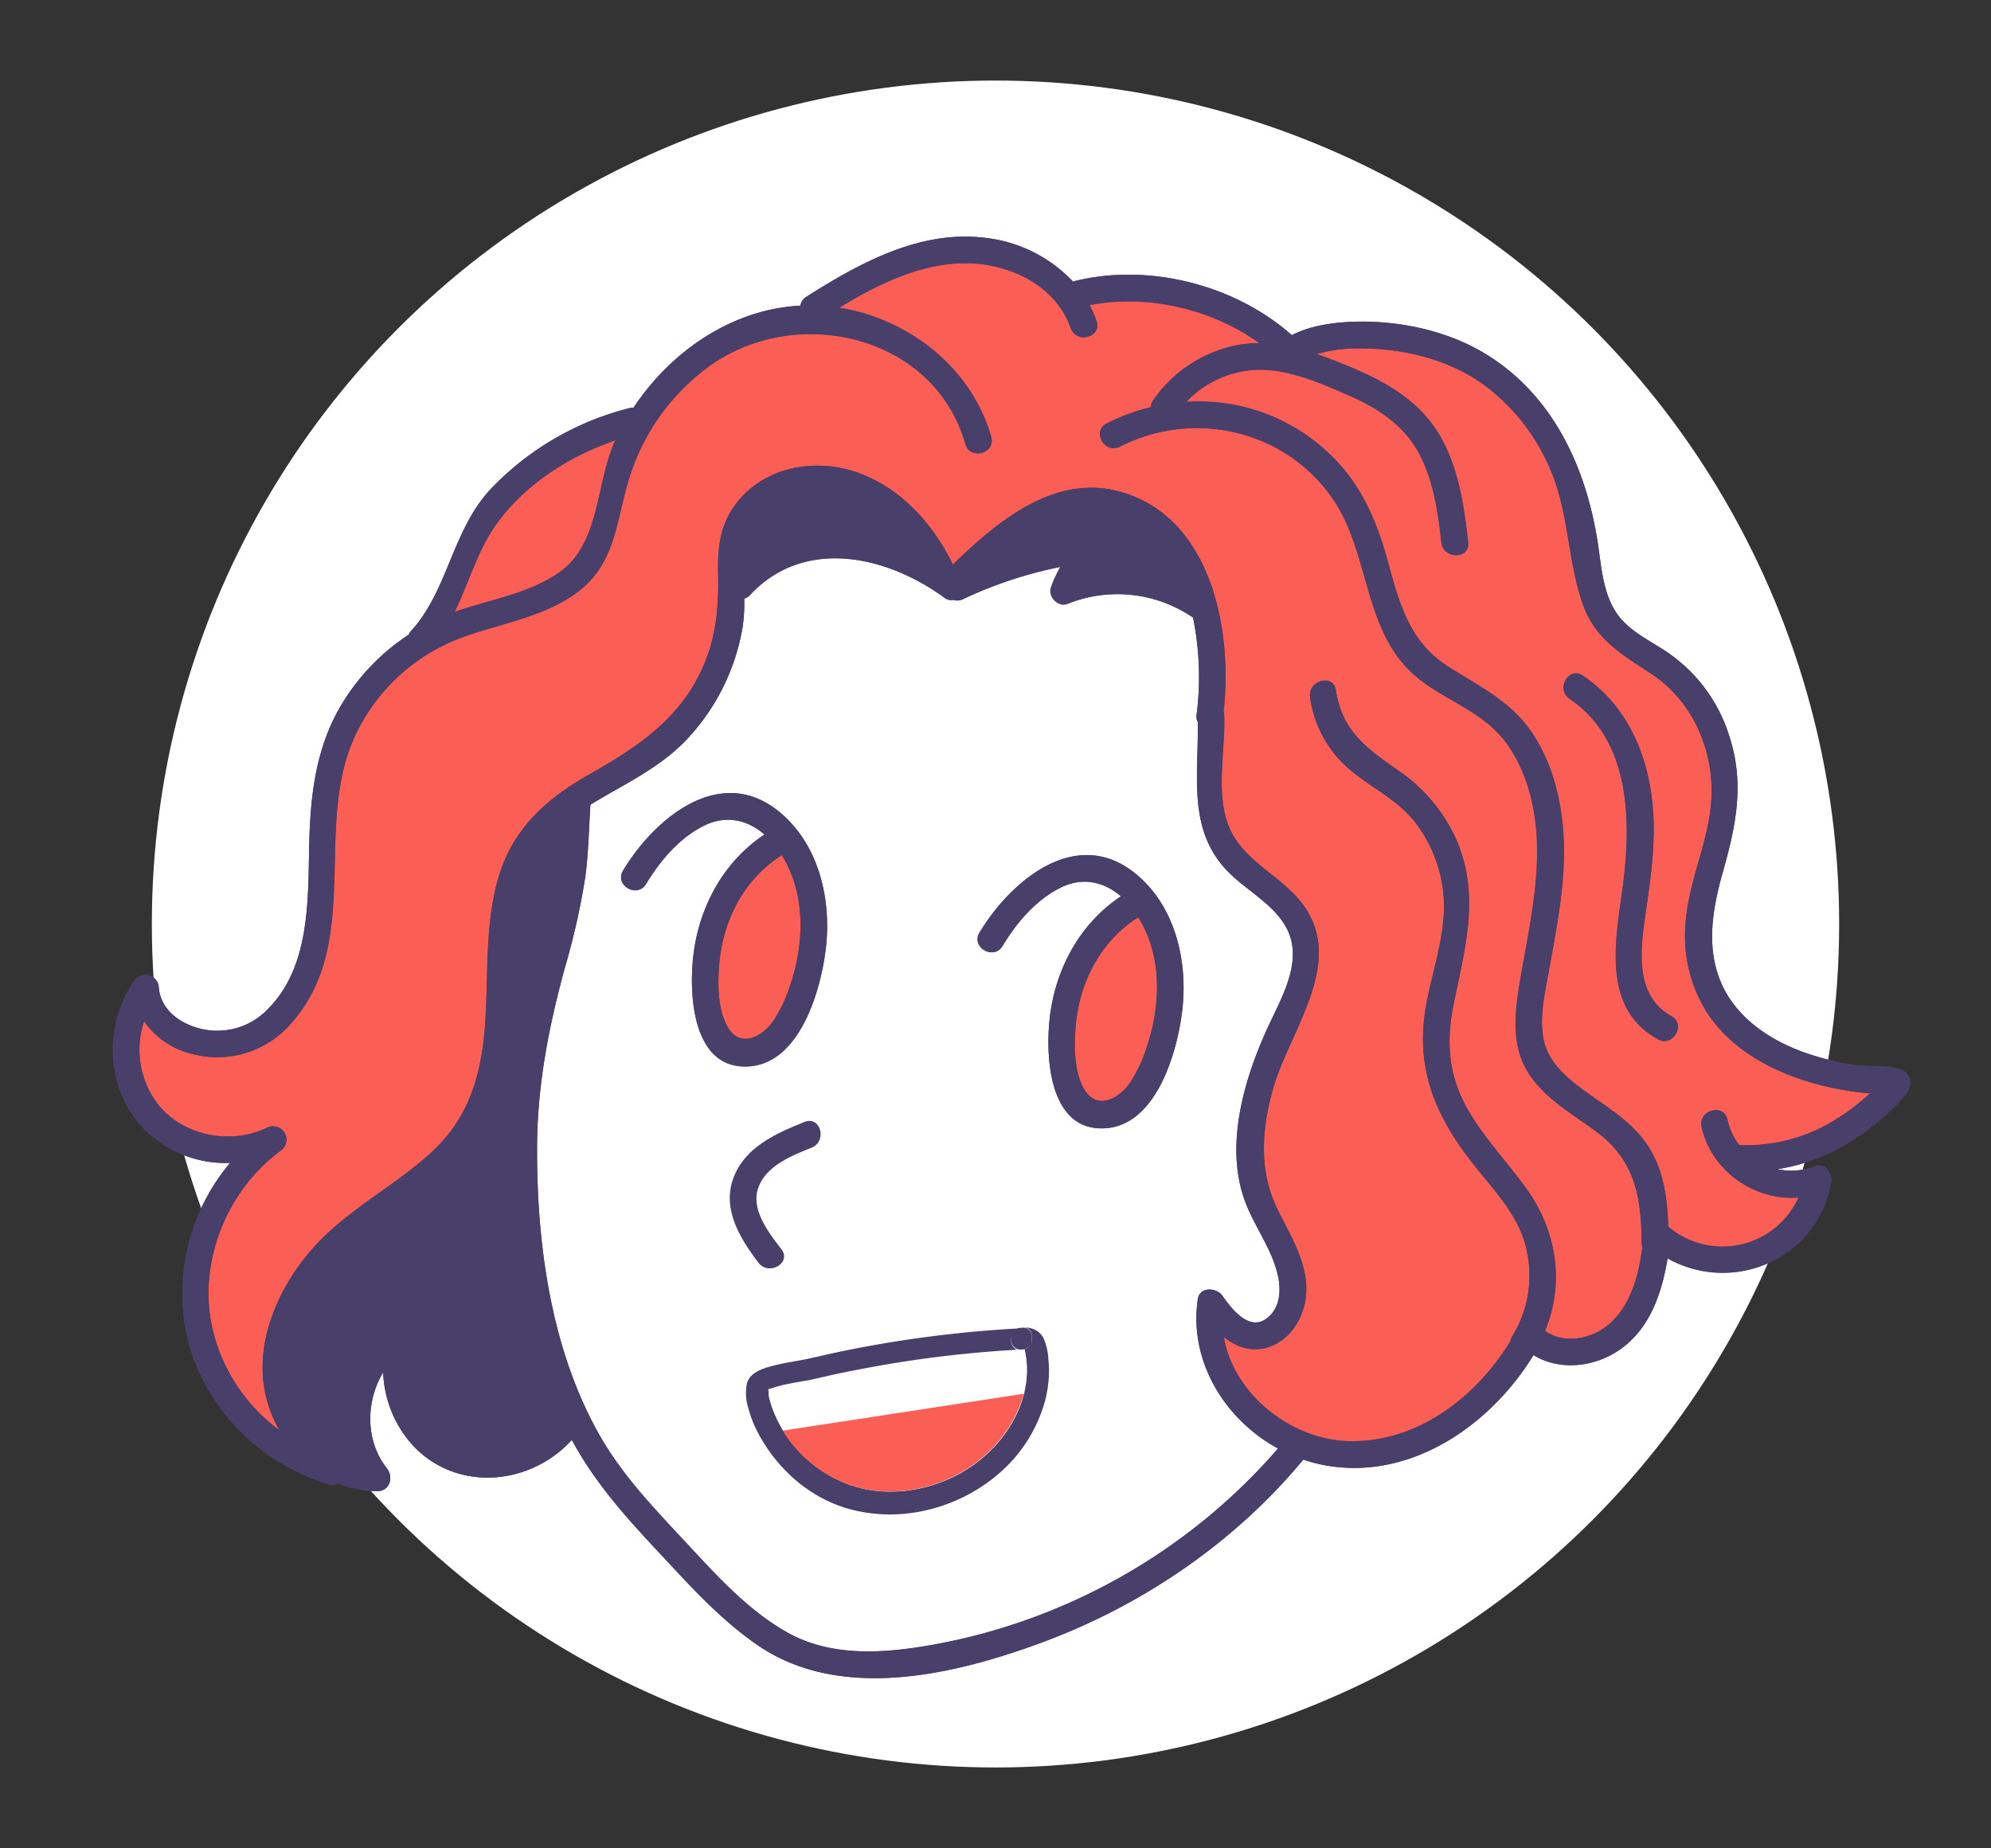 <svg xmlns="http://www.w3.org/2000/svg" viewBox="0 0 447 415"><rect x="0" y="0" width="447" height="415" fill="#333333" stroke="none"/><defs><style>.cls-1{fill:#fff;}.cls-2{fill:#48406a;}.cls-3{fill:#fb5e54;}.cls-4{fill:none;}</style></defs><title>me_1</title><g id="Layer_2" data-name="Layer 2"><circle class="cls-1" cx="223.5" cy="207.5" r="189.41"/><path class="cls-2" d="M426.68,240.15c-2.93-1.1-7.31-.54-10.43-1A61.42,61.42,0,0,1,404.16,236c-6.86-2.61-13.38-7-16.91-13.57-4.51-8.42-2.93-17.87-.44-26.65,2.87-10.08,4.85-19.59,1.62-29.86A35.47,35.47,0,0,0,373.61,146c-3.31-2.15-7.05-4-9.66-7-4-4.6-4.35-11.24-5.22-17-2.56-16.87-10-33.15-25-42.39-8.75-5.42-19.9-7.74-30.13-7.35-4.47.18-9.48.88-13.57,3C277.24,63.92,257.85,59,241.26,63.13a3.4,3.4,0,0,0-.34.12,32,32,0,0,0-20.41-9.91c-14.34-1.54-27.79,5.89-39.46,13.3a2.86,2.86,0,0,0-1.36,2c-15.34.78-29.07,10.24-37.45,22.91a2.92,2.92,0,0,0-.91.1A64.84,64.84,0,0,0,110,110c-8.51,9.25-9.42,22.58-17.72,31.71a3.09,3.09,0,0,0-.53.82,48.92,48.92,0,0,0-15.05,15.65c-5.88,9.77-7.06,20.74-7.29,31.92-.25,12.23.14,27-9.19,36.42a15.68,15.68,0,0,1-14.67,4.61c-4.74-1-9.35-4.08-9.89-9.23a3,3,0,0,0-5.59-1.51c-6.65,9.54-6.39,23.21,1.33,32.12a25.7,25.7,0,0,0,20.25,8.64A45.62,45.62,0,0,0,41.56,298c3,16.75,16,30.48,32.16,35.29a2.69,2.69,0,0,0,2.17-.19,23.09,23.09,0,0,0,8.85,1.75c2.83,0,3.65-3.17,2.12-5.12-4.89-6.2-4.77-15-.84-21.54.33,8.9,5.33,17.63,13.65,21.49,9.88,4.59,21.65,1.49,28.71-6.33,5,9.3,11.72,16.89,18.9,24.57s14.11,15.51,22.72,21.46c18.6,12.84,44.18,6.75,63.86-.52,22.61-8.35,43.34-22.48,58.75-41.09a33.87,33.87,0,0,0,6.47,1.54c18.63,2.54,35.82-9.66,45.2-25,5.86,3.57,13.64,2.76,19.38-1.23,6.73-4.67,9.44-12.64,10.73-20.49,14.4,8.08,33.47.53,36.74-17,.38-2-1.36-4.59-3.69-3.69a14.47,14.47,0,0,1-8.35.65,43,43,0,0,0,16.48-6.25,56.62,56.62,0,0,0,9.87-7.86c1.33-1.34,3.59-3.33,3.44-5.44A3.16,3.16,0,0,0,426.68,240.15Z"/><path class="cls-3" d="M241.54,230c-.42,4.48-.48,10.4,1.78,14.44,2.87,5.13,8,2.32,10.48-1.43a32.6,32.6,0,0,0,3.53-7.45c3.3-9.5,3.73-20.8-1.77-29.57C247.28,211.18,242.46,220.26,241.54,230Z"/><path class="cls-3" d="M173.77,229.07a32.6,32.6,0,0,0,3.53-7.45c3.3-9.5,3.73-20.81-1.77-29.57-8.28,5.21-13.1,14.29-14,24-.42,4.47-.48,10.4,1.78,14.44C166.16,235.63,171.24,232.82,173.77,229.07Z"/><path class="cls-2" d="M114.63,254.21c.34-12.54,2.62-24.58,5.9-36.67a195.14,195.14,0,0,0,4.63-19.24,114.48,114.48,0,0,0,1.14-13.07c-13.94,12.73-9.62,33.7-11.94,51.1-1.19,8.91-4.17,17.08-10.3,23.79-6.85,7.5-16,12.19-23.71,18.72C71.92,286,64.48,296.55,65,308.12c.42,8.63,6,17.09,14.07,19.83-4.45-11-.8-24.43,9.79-31,2.11-1.31,5.35.9,4.41,3.39-3.27,8.59-.18,19.12,8.2,23.6s18.87,1,23.94-6.54C116.74,298,114.07,275.18,114.63,254.21Z"/><path class="cls-3" d="M125.68,128.46c9.08-6.46,8.06-19.78,12.32-29.23l.16-.36c-10.17,3.5-19.8,9.56-26.26,18.19-4.59,6.13-6.54,13.57-9.81,20.34C110,134.62,118.82,133.35,125.68,128.46Z"/><path class="cls-2" d="M204.81,123.17c-5.77-8-14.37-14.14-24.63-12.4-5.87,1-11.2,5.23-12.58,11.17a24.57,24.57,0,0,0-.59,4.7C177.8,117.54,192.28,117.8,204.81,123.17Z"/><path class="cls-3" d="M368.61,279.18c-.11-10.27-1.48-18.47-10-24.9-5.22-3.92-11.12-7.11-14.95-12.58-4.41-6.29-3.61-13.86-2.42-21,1.63-9.8,3.91-19.57,3.9-29.55,0-8.52-1.85-17.4-7-24.37s-13.17-9.23-19.61-14.37c-12.65-10.08-10.65-27.9-19.31-40.43C288.53,96.52,268,91.85,251.47,100.29c-3.43,1.75-6.46-3.42-3-5.18a45.06,45.06,0,0,1,9.91-3.67,2.7,2.7,0,0,1,.54-1.55,29.82,29.82,0,0,1,19.45-12.46,26.13,26.13,0,0,1,4.39-.34C272,69.33,257.44,66,244.61,68.55a27.17,27.17,0,0,1,1.56,3.56c1.28,3.65-4.52,5.21-5.78,1.59-3.43-9.78-14.14-14.71-24-14.57-10.1.14-19.42,4.79-28,10,15.63,2.48,29.7,13.44,34.13,29,1.06,3.72-4.73,5.3-5.79,1.59-6.91-24.23-37.16-31.39-56.75-18a48.94,48.94,0,0,0-18.58,25.2c-3.08,9.56-3,19.47-11.7,26-7.9,5.93-18.1,7.13-27.09,10.65a42.73,42.73,0,0,0-23.13,22.17c-9.09,20.31,1.87,46-14.07,64a21.89,21.89,0,0,1-22,7,18.43,18.43,0,0,1-11.07-7.4,20.08,20.08,0,0,0,3.31,18.89c5.81,7,16.26,8.88,24.33,5a3,3,0,0,1,3,5.18c-12,8.86-18.51,24.7-15.42,39.42a39.49,39.49,0,0,0,15.13,23.34,30.93,30.93,0,0,1-2.35-5.33c-4-12.11,1.16-25.06,8.94-34.43s19-14.62,27.79-22.84,11.3-18.53,11.94-30.13c.58-10.48-.09-21.37,2.94-31.55,3.19-10.71,10.62-17.46,20.11-22.84,11.41-6.47,21.5-13.13,26.43-25.93,2.48-6.41,2.87-12.72,2.73-19.51-.12-5.49.4-10.51,3.71-15.08,6.33-8.74,18.09-10.88,27.88-7.3,9.57,3.49,16.75,11.53,21.11,20.55,11.28-10.94,25.4-22.41,41.86-14.77,16.94,7.85,20.83,31.09,18.92,47.73a3.46,3.46,0,0,1,.12.75c.39,8.75-2.59,19.67,2.31,27.57,3.66,5.89,10.44,9,14.78,14.29,10.91,13.4-2.67,29.25-6.28,42.73-2.4,8.95-3,17.89,1.11,26.35,2.8,5.78,6.58,11.57,6.53,18.24,0,5.39-3.23,11.24-8.62,12.88-3.85,1.18-7.14-.1-9.9-2.33,2.13,12.89,15.21,23.17,28.2,23.42,15.28.3,28.41-9.84,36.11-22.4a3.15,3.15,0,0,1,.39-1.05,26.11,26.11,0,0,0,2.56-22.11c-2.35-6.7-7.66-12-11.92-17.53-8.26-10.75-12.39-21.31-9.9-34.93,1.35-7.39,4-14.68,4-22.27a31.17,31.17,0,0,0-6.09-18.18c-4.27-5.81-10.69-8.36-15.89-13.06a26,26,0,0,1-8.09-15.52c-.56-3.78,5.22-5.4,5.79-1.59,1.38,9.24,7,13.16,14.19,18.15a37.17,37.17,0,0,1,11.92,13.48c6.68,13,3.08,25.39.32,38.89-1.77,8.65-1.14,16.29,3.39,24,3.65,6.2,8.62,11.44,12.83,17.24,7,9.62,8.75,21.42,4.3,32.11,4.59,3.23,11.18,1.74,15.12-2.17,4.36-4.32,5.95-10.63,6.75-16.62A2.88,2.88,0,0,1,368.61,279.18Z"/><path class="cls-3" d="M418.64,245.45c-2-.23-3.93-.52-5.88-.89a60.64,60.64,0,0,1-12.43-3.7c-6.64-2.82-12.73-7-16.82-13.06A32.19,32.19,0,0,1,378.38,208c.55-10.5,6-20.14,5.9-30.68s-5-20.41-13.7-26.11c-6.4-4.17-12.44-7.74-15.14-15.31-3.63-10.18-3.12-21.13-7.68-31.17A45.57,45.57,0,0,0,333,86.31c-8-5.74-18.31-8.17-28.1-8.07a32.87,32.87,0,0,0-9.32,1.27c2.75.93,5.45,2,8.11,3.14C311.64,86,319,90.36,323.4,98c4.12,7.23,5.32,15.63,6.24,23.77.44,3.84-5.57,3.8-6,0-.77-6.81-1.77-14-5.06-20.08-3.51-6.5-9.46-10.24-16.06-13.1s-13.91-6.07-21.17-5.55a23.25,23.25,0,0,0-15,7.18,42.48,42.48,0,0,1,34.34,13.93c5.51,6.15,8.53,13.37,10.72,21.23,2.59,9.34,4.72,18.4,13.32,24,7.16,4.7,14.3,7.81,19.25,15.16,4.55,6.77,6.6,15.06,7.07,23.12.58,10.06-1.46,20.09-3.22,29.94-.89,5-2.18,10.25-1.35,15.32.72,4.37,3.6,7.54,6.94,10.24,5.21,4.22,11.3,7.25,15.49,12.63,4.45,5.71,5.42,12.66,5.66,19.65a18.74,18.74,0,0,0,29.25-6.57c-9.78.81-19.61-5.94-21.75-15.85-.82-3.77,5-5.37,5.78-1.59a14.39,14.39,0,0,0,2.65,5.7,37.92,37.92,0,0,0,19.42-4.45,50.55,50.55,0,0,0,9.3-6.6c.24-.2.46-.42.69-.63C419.43,245.51,419,245.49,418.64,245.45ZM372.2,233.36c-13.07-7.2-9.29-23-7.77-35.12,1.84-14.55,1.4-32.22-12.06-41.34-3.18-2.16-.18-7.35,3-5.18,10.39,7,15.07,18.79,15.79,31,.46,7.72-.71,15.41-1.82,23-1.14,7.82-2.29,17.94,5.86,22.43C378.62,230.05,375.58,235.23,372.2,233.36Z"/><path class="cls-2" d="M244.9,127.9a35.52,35.52,0,0,1,20.28,2.43c-2.38-5.3-6-9.81-11.16-12.53-10.68-5.61-20.53-.25-28.84,6.77a104.14,104.14,0,0,1,20.13-4.43c2.6-.31,3.95,3.5,2.13,5.12A21.7,21.7,0,0,0,244.9,127.9Z"/><path class="cls-2" d="M175.47,280.55c-2.78-3.66-6.84-8.79-5.27-13.62,1.66-5.1,7.52-7.38,12.05-9.21,3.54-1.42,2-7.23-1.59-5.78-6.41,2.58-13.44,5.68-16,12.65s1.55,13.59,5.65,19C172.6,286.61,177.81,283.62,175.47,280.55Z"/><path class="cls-4" d="M175.47,280.55c-2.78-3.66-6.84-8.79-5.27-13.62,1.66-5.1,7.52-7.38,12.05-9.21,3.54-1.42,2-7.23-1.59-5.78-6.41,2.58-13.44,5.68-16,12.65s1.55,13.59,5.65,19C172.6,286.61,177.81,283.62,175.47,280.55Z"/><path class="cls-4" d="M185.34,213.48c1.46-11.38-1.47-24.26-10.93-31.59-13.14-10.16-27.6,2.1-34.53,13.61-2,3.32,3.19,6.34,5.18,3,3.14-5.21,7.46-10.32,13-13.08,5.05-2.51,9.83-1.28,13.57,2-8.78,5.82-14.22,15.38-15.79,25.8-1.27,8.45-.93,26,11.09,26.3C179.18,239.85,184.12,223.05,185.34,213.48Z"/><path class="cls-4" d="M254.44,195.8c-13.14-10.16-27.6,2.1-34.53,13.61-2,3.32,3.19,6.34,5.18,3,3.14-5.21,7.46-10.32,13-13.07,5.05-2.52,9.83-1.28,13.57,1.94-8.78,5.82-14.22,15.38-15.79,25.81-1.27,8.44-.93,26,11.09,26.29,12.24.35,17.18-16.45,18.4-26C266.83,216,263.9,203.13,254.44,195.8Z"/><path class="cls-1" d="M274.44,291c2.21,3.12,6.27,8.49,10.44,4.69,2.6-2.38,2.74-6.08,2-9.29-1.31-5.87-5.2-10.87-7.31-16.46-4.69-12.48-.34-27.35,4.93-38.93,3.12-6.86,8.39-15.35,4.19-22.85-2.79-5-8.4-8-12.42-11.83-9.89-9.5-7.12-21.93-7.37-34.2a2.6,2.6,0,0,1-.26-1.59,66.59,66.59,0,0,0-.8-21.84,30,30,0,0,0-28.2-3.07c-2.09.82-4.42-1.65-3.69-3.69a27.61,27.61,0,0,1,2.1-4.61,94.43,94.43,0,0,0-21.84,7.23,3,3,0,0,1-2.2.18,2.47,2.47,0,0,1-2-.51c-12.89-9.42-31.46-13.67-43.61-.61a2.77,2.77,0,0,1-1.32.83,36.53,36.53,0,0,1-.37,6.46,48.57,48.57,0,0,1-12.38,25c-6.2,6.64-14.25,10.17-21.78,14.82-.37,5.48-.42,11-1.18,16.42a162.62,162.62,0,0,1-4.56,20.21c-3.66,13.4-6.2,26.58-6.24,40.53-.06,21.86,3.19,45.53,14.21,64.74,5.17,9,12.18,16.22,19.2,23.77,6.85,7.37,13.9,15.22,22.76,20.21,10.08,5.68,22.19,4.69,33.16,2.68a134.09,134.09,0,0,0,77-44c-11.93-6.53-20.06-19.59-18-33.61C269.38,288.87,273.14,289.13,274.44,291ZM155.85,213.2c1.57-10.42,7-20,15.79-25.8-3.74-3.23-8.52-4.46-13.57-2-5.55,2.76-9.87,7.87-13,13.08-2,3.31-7.17.29-5.18-3,6.93-11.51,21.39-23.77,34.53-13.61,9.46,7.33,12.39,20.21,10.93,31.59-1.22,9.57-6.16,26.37-18.4,26C154.92,239.16,154.58,221.65,155.85,213.2Zm8.79,51.39c2.58-7,9.61-10.07,16-12.65,3.58-1.45,5.13,4.36,1.59,5.78-4.53,1.83-10.39,4.11-12.05,9.21-1.57,4.83,2.49,10,5.27,13.62,2.34,3.07-2.87,6.06-5.18,3C166.19,278.18,162.07,271.52,164.64,264.59Zm100.73-37.2c-1.22,9.57-6.16,26.37-18.4,26-12-.33-12.36-17.85-11.09-26.29,1.57-10.43,7-20,15.79-25.81-3.74-3.22-8.52-4.46-13.57-1.94-5.55,2.75-9.87,7.86-13,13.07-2,3.31-7.17.29-5.18-3,6.93-11.51,21.39-23.77,34.53-13.61C263.9,203.13,266.83,216,265.37,227.39Z"/><path class="cls-2" d="M185.34,213.48c1.46-11.38-1.47-24.26-10.93-31.59-13.14-10.16-27.6,2.1-34.53,13.61-2,3.32,3.19,6.34,5.18,3,3.14-5.21,7.46-10.32,13-13.08,5.05-2.51,9.83-1.28,13.57,2-8.78,5.82-14.22,15.38-15.79,25.8-1.27,8.45-.93,26,11.09,26.3C179.18,239.85,184.12,223.05,185.34,213.48Zm-22.05,17c-2.26-4-2.2-10-1.78-14.44.92-9.72,5.74-18.8,14-24,5.5,8.76,5.07,20.07,1.77,29.57a32.6,32.6,0,0,1-3.53,7.45C171.24,232.82,166.16,235.63,163.29,230.5Z"/><path class="cls-2" d="M254.44,195.8c-13.14-10.16-27.6,2.1-34.53,13.61-2,3.32,3.19,6.34,5.18,3,3.14-5.21,7.46-10.32,13-13.07,5.05-2.52,9.83-1.28,13.57,1.94-8.78,5.82-14.22,15.38-15.79,25.81-1.27,8.44-.93,26,11.09,26.29,12.24.35,17.18-16.45,18.4-26C266.83,216,263.9,203.13,254.44,195.8Zm2.89,39.73A32.6,32.6,0,0,1,253.8,243c-2.53,3.75-7.61,6.56-10.48,1.43-2.26-4-2.2-10-1.78-14.44.92-9.71,5.74-18.79,14-24C261.06,214.73,260.63,226,257.33,235.53Z"/><path class="cls-2" d="M426.68,240.15c-2.93-1.1-7.31-.54-10.43-1A61.42,61.42,0,0,1,404.16,236c-6.86-2.61-13.38-7-16.91-13.57-4.51-8.42-2.93-17.87-.44-26.65,2.87-10.08,4.85-19.59,1.62-29.86A35.47,35.47,0,0,0,373.61,146c-3.31-2.15-7.05-4-9.66-7-4-4.6-4.35-11.24-5.22-17-2.56-16.87-10-33.15-25-42.39-8.75-5.42-19.9-7.74-30.13-7.35-4.47.18-9.48.88-13.57,3C277.24,63.92,257.85,59,241.26,63.13a3.4,3.4,0,0,0-.34.12,32,32,0,0,0-20.41-9.91c-14.34-1.54-27.79,5.89-39.46,13.3a2.86,2.86,0,0,0-1.36,2c-15.34.78-29.07,10.24-37.45,22.91a2.92,2.92,0,0,0-.91.1A64.84,64.84,0,0,0,110,110c-8.51,9.25-9.42,22.58-17.72,31.71a3.09,3.09,0,0,0-.53.82,48.92,48.92,0,0,0-15.05,15.65c-5.88,9.77-7.06,20.74-7.29,31.92-.25,12.23.14,27-9.19,36.42a15.68,15.68,0,0,1-14.67,4.61c-4.74-1-9.35-4.08-9.89-9.23a3,3,0,0,0-5.59-1.51c-6.65,9.54-6.39,23.21,1.33,32.12a25.7,25.7,0,0,0,20.25,8.64A45.62,45.62,0,0,0,41.56,298c3,16.75,16,30.48,32.16,35.29a2.69,2.69,0,0,0,2.17-.19,23.09,23.09,0,0,0,8.85,1.75c2.83,0,3.65-3.17,2.12-5.12-4.89-6.2-4.77-15-.84-21.54.33,8.9,5.33,17.63,13.65,21.49,9.88,4.59,21.65,1.49,28.71-6.33,5,9.3,11.72,16.89,18.9,24.57s14.11,15.51,22.72,21.46c18.6,12.84,44.18,6.75,63.86-.52,22.61-8.35,43.34-22.48,58.75-41.09a33.87,33.87,0,0,0,6.47,1.54c18.63,2.54,35.82-9.66,45.2-25,5.86,3.57,13.64,2.76,19.38-1.23,6.73-4.67,9.44-12.64,10.73-20.49,14.4,8.08,33.47.53,36.74-17,.38-2-1.36-4.59-3.69-3.69a14.47,14.47,0,0,1-8.35.65,43,43,0,0,0,16.48-6.25,56.62,56.62,0,0,0,9.87-7.86c1.33-1.34,3.59-3.33,3.44-5.44A3.16,3.16,0,0,0,426.68,240.15ZM111.9,117.06c6.46-8.63,16.09-14.69,26.26-18.19l-.16.36c-4.26,9.45-3.24,22.77-12.32,29.23-6.86,4.89-15.68,6.16-23.59,8.94C105.36,130.63,107.31,123.19,111.9,117.06ZM101.51,323.94c-8.38-4.48-11.47-15-8.2-23.6.94-2.49-2.3-4.7-4.41-3.39-10.59,6.57-14.24,20-9.79,31C71,325.21,65.46,316.75,65,308.12c-.56-11.57,6.88-22.1,15.31-29.28,7.67-6.53,16.86-11.22,23.71-18.72,6.13-6.71,9.11-14.88,10.3-23.79,2.32-17.4-2-38.37,11.94-51.1a114.48,114.48,0,0,1-1.14,13.07,195.14,195.14,0,0,1-4.63,19.24c-3.28,12.09-5.56,24.13-5.9,36.67-.56,21,2.11,43.76,10.82,63.19C120.38,324.9,109.75,328.35,101.51,323.94Zm138.2,36.15a133.31,133.31,0,0,1-29.8,9.16c-11,2-23.08,3-33.16-2.68-8.86-5-15.91-12.84-22.76-20.21-7-7.55-14-14.76-19.2-23.77-11-19.21-14.27-42.88-14.21-64.74,0-14,2.58-27.13,6.24-40.53a162.62,162.62,0,0,0,4.56-20.21c.76-5.45.81-10.94,1.18-16.42,7.53-4.65,15.58-8.18,21.78-14.82a48.57,48.57,0,0,0,12.38-25,36.53,36.53,0,0,0,.37-6.46,2.77,2.77,0,0,0,1.32-.83c12.15-13.06,30.72-8.81,43.61.61a2.47,2.47,0,0,0,2,.51,3,3,0,0,0,2.2-.18,94.43,94.43,0,0,1,21.84-7.23,27.61,27.61,0,0,0-2.1,4.61c-.73,2,1.6,4.51,3.69,3.69a30,30,0,0,1,28.2,3.07,66.59,66.59,0,0,1,.8,21.84,2.6,2.6,0,0,0,.26,1.59c.25,12.27-2.52,24.7,7.37,34.2,4,3.87,9.63,6.85,12.42,11.83,4.2,7.5-1.07,16-4.19,22.85-5.27,11.58-9.62,26.45-4.93,38.93,2.11,5.59,6,10.59,7.31,16.46.71,3.21.57,6.91-2,9.29-4.17,3.8-8.23-1.57-10.44-4.69-1.3-1.83-5.06-2.09-5.48.72-2.1,14,6,27.08,18,33.61A133.63,133.63,0,0,1,239.71,360.09Zm5.6-239.95a104.14,104.14,0,0,0-20.13,4.43c8.31-7,18.16-12.38,28.84-6.77,5.2,2.72,8.78,7.23,11.16,12.53a35.52,35.52,0,0,0-20.28-2.43,21.7,21.7,0,0,1,2.54-2.64C249.26,123.64,247.91,119.83,245.31,120.14Zm-78.3,6.5a24.57,24.57,0,0,1,.59-4.7c1.38-5.94,6.71-10.18,12.58-11.17,10.26-1.74,18.86,4.42,24.63,12.4C192.28,117.8,177.8,117.54,167,126.64ZM362,296.7c-3.94,3.91-10.53,5.4-15.12,2.17,4.45-10.69,2.67-22.49-4.3-32.11-4.21-5.8-9.18-11-12.83-17.24-4.53-7.7-5.16-15.34-3.39-24,2.76-13.5,6.36-25.88-.32-38.89a37.17,37.17,0,0,0-11.92-13.48c-7.16-5-12.81-8.91-14.19-18.15-.57-3.81-6.35-2.19-5.79,1.59a26,26,0,0,0,8.09,15.52c5.2,4.7,11.62,7.25,15.89,13.06a31.17,31.17,0,0,1,6.09,18.18c0,7.59-2.62,14.88-4,22.27-2.49,13.62,1.64,24.18,9.9,34.93,4.26,5.53,9.57,10.83,11.92,17.53a26.11,26.11,0,0,1-2.56,22.11,3.15,3.15,0,0,0-.39,1.05c-7.7,12.56-20.83,22.7-36.11,22.4-13-.25-26.07-10.53-28.2-23.42,2.76,2.23,6.05,3.51,9.9,2.33,5.39-1.64,8.59-7.49,8.62-12.88.05-6.67-3.73-12.46-6.53-18.24-4.08-8.46-3.51-17.4-1.11-26.35,3.61-13.48,17.19-29.33,6.28-42.73-4.34-5.33-11.12-8.4-14.78-14.29-4.9-7.9-1.92-18.82-2.31-27.57a3.46,3.46,0,0,0-.12-.75c1.91-16.64-2-39.88-18.92-47.73-16.46-7.64-30.58,3.83-41.86,14.77-4.36-9-11.54-17.06-21.11-20.55-9.79-3.58-21.55-1.44-27.88,7.3-3.31,4.57-3.83,9.59-3.71,15.08.14,6.79-.25,13.1-2.73,19.51-4.93,12.8-15,19.46-26.43,25.93-9.49,5.38-16.92,12.13-20.11,22.84-3,10.18-2.36,21.07-2.94,31.55-.64,11.6-3.15,22-11.94,30.13s-20,13.44-27.79,22.84-12.93,22.32-8.94,34.43a30.93,30.93,0,0,0,2.35,5.33,39.49,39.49,0,0,1-15.13-23.34C44.53,283.12,51,267.28,63,258.42a3,3,0,0,0-3-5.18c-8.07,3.86-18.52,2-24.33-5a20.08,20.08,0,0,1-3.31-18.89,18.43,18.43,0,0,0,11.07,7.4,21.89,21.89,0,0,0,22-7c15.94-18,5-43.67,14.07-64a42.73,42.73,0,0,1,23.13-22.17c9-3.52,19.19-4.72,27.09-10.65,8.74-6.55,8.62-16.46,11.7-26A48.94,48.94,0,0,1,160,81.67c19.59-13.4,49.84-6.24,56.75,18,1.06,3.71,6.85,2.13,5.79-1.59-4.43-15.52-18.5-26.48-34.13-29,8.54-5.19,17.86-9.84,28-10,9.86-.14,20.57,4.79,24,14.57,1.26,3.62,7.06,2.06,5.78-1.59a27.17,27.17,0,0,0-1.56-3.56c12.83-2.58,27.42.78,38.13,8.54a26.13,26.13,0,0,0-4.39.34A29.82,29.82,0,0,0,258.9,89.89a2.7,2.7,0,0,0-.54,1.55,45.06,45.06,0,0,0-9.91,3.67c-3.44,1.76-.41,6.93,3,5.18,16.54-8.44,37.06-3.77,47.71,11.65,8.66,12.53,6.66,30.35,19.31,40.43,6.44,5.14,14.55,7.53,19.61,14.37s7,15.85,7,24.37c0,10-2.27,19.75-3.9,29.55-1.19,7.18-2,14.75,2.42,21,3.83,5.47,9.73,8.66,14.95,12.58,8.56,6.43,9.93,14.63,10,24.9a2.88,2.88,0,0,0,.15.9C368,286.07,366.37,292.38,362,296.7Zm47.87-43.95a37.92,37.92,0,0,1-19.42,4.45,14.39,14.39,0,0,1-2.65-5.7c-.81-3.78-6.6-2.18-5.78,1.59,2.14,9.91,12,16.66,21.75,15.85a18.74,18.74,0,0,1-29.25,6.57c-.24-7-1.21-13.94-5.66-19.65-4.19-5.38-10.28-8.41-15.49-12.63-3.34-2.7-6.22-5.87-6.94-10.24-.83-5.07.46-10.34,1.35-15.32,1.76-9.85,3.8-19.88,3.22-29.94-.47-8.06-2.52-16.35-7.07-23.12-4.95-7.35-12.09-10.46-19.25-15.16-8.6-5.64-10.73-14.7-13.32-24-2.19-7.86-5.21-15.08-10.72-21.23a42.48,42.48,0,0,0-34.34-13.93,23.25,23.25,0,0,1,15-7.18c7.26-.52,14.65,2.72,21.17,5.55s12.55,6.6,16.06,13.1c3.29,6.12,4.29,13.27,5.06,20.08.43,3.8,6.44,3.84,6,0-.92-8.14-2.12-16.54-6.24-23.77C319,90.36,311.64,86,303.72,82.65c-2.66-1.11-5.36-2.21-8.11-3.14a32.87,32.87,0,0,1,9.32-1.27c9.79-.1,20.07,2.33,28.1,8.07a45.57,45.57,0,0,1,14.73,18.41c4.56,10,4.05,21,7.68,31.17,2.7,7.57,8.74,11.14,15.14,15.31,8.74,5.7,13.57,15.7,13.7,26.11s-5.35,20.18-5.9,30.68a32.19,32.19,0,0,0,5.13,19.81c4.09,6,10.18,10.24,16.82,13.06a60.64,60.64,0,0,0,12.43,3.7c1.95.37,3.91.66,5.88.89.37,0,.79.06,1.23.07-.23.21-.45.43-.69.63A50.55,50.55,0,0,1,409.88,252.75Z"/><path class="cls-2" d="M375.23,228.18c-8.15-4.49-7-14.61-5.86-22.43,1.11-7.62,2.28-15.31,1.82-23-.72-12.21-5.4-24-15.79-31-3.21-2.17-6.21,3-3,5.18,13.46,9.12,13.9,26.79,12.06,41.34-1.52,12.08-5.3,27.92,7.77,35.12C375.58,235.23,378.62,230.05,375.23,228.18Z"/><path class="cls-1" d="M229.82,313c0-.16.07-.32.11-.48l0-.12C229.91,312.63,229.87,312.83,229.82,313Z"/><path class="cls-1" d="M173.85,317.62c.09.21.18.43.28.64C174,318.05,173.94,317.83,173.85,317.62Z"/><path class="cls-1" d="M191,333.53l-.57-.2Z"/><path class="cls-1" d="M192.54,334l-.51-.15Z"/><path class="cls-1" d="M172.53,311.69a.52.52,0,0,0,.06-.15h0s0,0-.06.15Z"/><path class="cls-1" d="M189.35,332.93l-.54-.22Z"/><path class="cls-1" d="M180,326.72l.21.2c-.25-.24-.49-.49-.73-.75C179.67,326.35,179.84,326.54,180,326.72Z"/><path class="cls-1" d="M174.49,319l.42.82Z"/><path class="cls-1" d="M230.44,309.52c0-.06,0-.12,0-.18l-.06.54C230.41,309.76,230.43,309.64,230.44,309.52Z"/><path class="cls-1" d="M177.39,323.72c.08.1.14.2.22.29s.32.39.48.59C177.86,324.31,177.62,324,177.39,323.72Z"/><path class="cls-1" d="M178.41,325l.71.79Z"/><path class="cls-1" d="M229.39,303.08l.22,0-.22,0Z"/><path class="cls-1" d="M230.15,311.51c0-.22.08-.43.11-.64C230.23,311.08,230.19,311.29,230.15,311.51Z"/><path class="cls-1" d="M185.93,331.25l-.62-.38Z"/><path class="cls-1" d="M229.8,303.05h0Z"/><path class="cls-1" d="M175.73,321.3c-.19-.31-.37-.63-.54-.95.12.23.24.45.37.67a25.12,25.12,0,0,0,1.7,2.51A25.88,25.88,0,0,1,175.73,321.3Z"/><path class="cls-1" d="M187.59,332.13l-.48-.24Z"/><path class="cls-1" d="M182,328.48c-.48-.39-.94-.8-1.39-1.23C181,327.68,181.5,328.09,182,328.48Z"/><path class="cls-1" d="M183.22,329.46c-.23-.17-.46-.34-.68-.52C182.76,329.12,183,329.29,183.22,329.46Z"/><path class="cls-1" d="M184.55,330.39l-.67-.46Z"/><path class="cls-2" d="M169.11,308.37a6.16,6.16,0,0,1,.8-.53A6.16,6.16,0,0,0,169.11,308.37Z"/><path class="cls-2" d="M171.23,323.43a31.67,31.67,0,0,1-1.89-3.6A31.67,31.67,0,0,0,171.23,323.43Z"/><path class="cls-2" d="M230.09,298.15a1.67,1.67,0,0,1,.32.08A1.67,1.67,0,0,0,230.09,298.15Z"/><path class="cls-2" d="M213.18,337.39a35.52,35.52,0,0,1-4.17,1.34A35.52,35.52,0,0,0,213.18,337.39Z"/><path class="cls-2" d="M222.69,332a38.51,38.51,0,0,1-3.62,2.47A38.51,38.51,0,0,0,222.69,332Z"/><path class="cls-2" d="M206.88,339.22a35.06,35.06,0,0,1-4.32.6A35.06,35.06,0,0,0,206.88,339.22Z"/><path class="cls-2" d="M189.48,338.35a30.39,30.39,0,0,1-4.22-1.73A30.39,30.39,0,0,0,189.48,338.35Z"/><path class="cls-2" d="M183.25,335.53a32.79,32.79,0,0,1-5.5-4.08A32.79,32.79,0,0,0,183.25,335.53Z"/><path class="cls-2" d="M176.12,329.84c-.89-.95-1.76-2-2.59-3C174.36,327.87,175.23,328.89,176.12,329.84Z"/><path class="cls-2" d="M231.42,301.87l0,0Z"/><path class="cls-2" d="M172.11,312.34Z"/><path class="cls-2" d="M172.24,312.19h0l-.06.05h0l0,.05h0a0,0,0,0,0,0,0h0l.06,0A.88.88,0,0,1,172.24,312.19Z"/><path class="cls-2" d="M230.14,303.06l-.07-.05.07.05Z"/><path class="cls-2" d="M172.12,312.31h0Z"/><path class="cls-2" d="M231.61,301.46l0,.09Z"/><path class="cls-2" d="M172.23,312.28l0,0,.3-.17v-.35a.24.24,0,0,1,0-.09,0,0,0,0,0,0,0s-.18.28-.28.47h0C172.31,312.13,172.36,312.11,172.23,312.28Z"/><polygon class="cls-2" points="172.24 312.19 172.24 312.19 172.24 312.19 172.24 312.19"/><path class="cls-2" d="M231.79,300.56a1.1,1.1,0,0,1,0,.18A1.1,1.1,0,0,0,231.79,300.56Z"/><path class="cls-2" d="M231.27,298.88l.15.19Z"/><path class="cls-2" d="M231.51,299.25a2,2,0,0,1,.1.21A2,2,0,0,0,231.51,299.25Z"/><path class="cls-2" d="M231.73,301a.89.89,0,0,1,0,.14A.89.89,0,0,0,231.73,301Z"/><path class="cls-2" d="M231,298.56a1,1,0,0,1,.19.17A1.54,1.54,0,0,0,231,298.56Z"/><path class="cls-2" d="M230.57,298.31l.25.13Z"/><path class="cls-2" d="M231.77,300.1a1.48,1.48,0,0,1,0,.21A1.48,1.48,0,0,0,231.77,300.1Z"/><path class="cls-2" d="M231.68,299.66a1.6,1.6,0,0,1,0,.21A1.6,1.6,0,0,0,231.68,299.66Z"/><polygon class="cls-2" points="172.53 311.69 172.53 311.69 172.53 311.69 172.53 311.69 172.53 311.69"/><path class="cls-2" d="M172.8,312Z"/><path class="cls-2" d="M172.17,312.25h0Z"/><path class="cls-2" d="M181.88,304.83c-.74.16-1.49.32-2.24.45l-.26.05.26-.05C180.39,305.15,181.14,305,181.88,304.83Z"/><path class="cls-2" d="M169.11,308.37a5.91,5.91,0,0,0-.52.48,4,4,0,0,0-.89,1.59,4,4,0,0,1,.89-1.59A5.91,5.91,0,0,1,169.11,308.37Z"/><path class="cls-2" d="M229.39,298.08h0a267.75,267.75,0,0,0-42.21,5.55l-.35.08.35-.08A267.75,267.75,0,0,1,229.39,298.08Z"/><path class="cls-2" d="M229.61,303.06H230a.08.08,0,0,0,0-.05,3.17,3.17,0,0,1-.55.08h0Z"/><path class="cls-2" d="M172.24,312.19a.88.88,0,0,0-.07.13h0l0,0h0l0,0C172.36,312.11,172.31,312.13,172.24,312.19Z"/><polygon class="cls-2" points="172.82 311.98 172.82 311.98 172.82 311.98 172.82 311.98"/><path class="cls-2" d="M229.9,302.9a.42.42,0,0,1,0,.1l.07,0Z"/><path class="cls-2" d="M173,311.9l-.11.05,0,0h0Z"/><path class="cls-2" d="M172.17,312.32s0,0,0,0l0,0Z"/><path class="cls-2" d="M172.81,312h0Z"/><path class="cls-2" d="M173,311.9l-.12.05.11-.05Z"/><path class="cls-2" d="M229.94,303a.08.08,0,0,1,0,.05h.18l-.07-.05-.06,0h0Z"/><polygon class="cls-2" points="230.01 302.97 230.01 302.97 230.01 302.97 230.01 302.97"/><path class="cls-2" d="M229.39,303.08a3.17,3.17,0,0,0,.55-.08.42.42,0,0,0,0-.1l.11.07h0a2.3,2.3,0,0,0,1.38-1.08l0,0a1.87,1.87,0,0,0,.15-.32l0-.09c0-.1.06-.2.09-.3a.89.89,0,0,0,0-.14c0-.1,0-.19,0-.28a1.1,1.1,0,0,0,0-.18,2.09,2.09,0,0,0,0-.25,1.48,1.48,0,0,0,0-.21,2.23,2.23,0,0,0,0-.23,1.6,1.6,0,0,0,0-.21c0-.07-.05-.13-.07-.2a2,2,0,0,0-.1-.21l-.09-.18-.15-.19a1.58,1.58,0,0,0-.12-.15,1,1,0,0,0-.19-.17l-.14-.12-.25-.13-.16-.08a1.67,1.67,0,0,0-.32-.08l-.15,0a2.51,2.51,0,0,0-.55,0C226.18,298.21,226.16,303.21,229.39,303.08Z"/><path class="cls-2" d="M230.39,309.88c0-.12,0-.24.05-.36,0,.12,0,.24-.05.36Z"/><path class="cls-2" d="M229.93,312.55l0-.12h0Z"/><path class="cls-2" d="M229.39,298.08a2.51,2.51,0,0,1,.55,0,2.51,2.51,0,0,0-.55,0Z"/><path class="cls-2" d="M230.15,311.51h0c0-.22.08-.43.11-.64h0C230.23,311.08,230.19,311.29,230.15,311.51Z"/><path class="cls-2" d="M172.59,311.54Z"/><path class="cls-2" d="M230,303.05h0Z"/><path class="cls-2" d="M169.91,307.84a9.42,9.42,0,0,1,1.74-.78A9.42,9.42,0,0,0,169.91,307.84Z"/><path class="cls-2" d="M235.52,307.48a25.75,25.75,0,0,1-.22,3.51A25.75,25.75,0,0,0,235.52,307.48Z"/><path class="cls-2" d="M229.39,303.08h0a261.49,261.49,0,0,0-31.46,3.54,261.49,261.49,0,0,1,31.46-3.54Z"/><path class="cls-2" d="M178.41,325h0c.23.27.47.53.71.79h0Z"/><path class="cls-2" d="M230,303.05a5.63,5.63,0,0,1,.27,1.24A5.63,5.63,0,0,0,230,303.05Z"/><path class="cls-2" d="M227.7,318.51a26,26,0,0,0,1.67-3.93c.13-.41.24-.81.35-1.22-.1.41-.22.81-.35,1.22A26,26,0,0,1,227.7,318.51Z"/><path class="cls-2" d="M235.52,307.48c0-.78-.06-1.57-.14-2.34C235.46,305.91,235.51,306.7,235.52,307.48Z"/><path class="cls-2" d="M173,315.44c.07.23.14.45.22.67h0C173.19,315.89,173.11,315.67,173,315.44Z"/><path class="cls-2" d="M229.82,313c0-.16.07-.32.11-.48,0,.16-.07.32-.11.48Z"/><path class="cls-2" d="M173.85,317.62h0c.1.21.2.43.29.64h0C174,318.05,173.94,317.83,173.85,317.62Z"/><path class="cls-2" d="M174.41,311.46l-1.28.4-.15.05.15-.05Z"/><path class="cls-2" d="M179.5,326.17c.17.18.34.37.52.55-.18-.18-.35-.37-.52-.55Z"/><path class="cls-2" d="M174.49,319h0c.14.27.28.55.43.82h0Z"/><path class="cls-2" d="M231.51,298.3a6.77,6.77,0,0,0-2.12-.22h0A6.77,6.77,0,0,1,231.51,298.3Z"/><path class="cls-2" d="M181.88,304.83c1.65-.36,3.3-.76,5-1.12C185.18,304.07,183.53,304.47,181.88,304.83Z"/><path class="cls-2" d="M177.39,323.72c.08.1.14.2.22.29-.08-.09-.14-.19-.22-.29Z"/><path class="cls-2" d="M177.61,324c.15.2.32.39.49.59h0C177.93,324.4,177.76,324.21,177.61,324Z"/><path class="cls-2" d="M172.59,311.54s0,0-.06.15h0C172.55,311.59,172.58,311.54,172.59,311.54Z"/><path class="cls-2" d="M172.59,311.54a.52.52,0,0,1-.06.15A.43.43,0,0,0,172.59,311.54Z"/><path class="cls-2" d="M172.77,312l-.17.08-.06,0,.06,0Z"/><path class="cls-2" d="M173,315.44c-.14-.45-.27-.91-.37-1.37C172.77,314.53,172.9,315,173,315.44Z"/><polygon class="cls-2" points="172.82 311.97 172.82 311.98 172.82 311.98 172.82 311.97"/><path class="cls-2" d="M182.63,309.78c1.1-.24,2.19-.5,3.29-.75C184.82,309.28,183.73,309.54,182.63,309.78Z"/><path class="cls-2" d="M172.51,312.67c0-.18,0-.36,0-.54C172.51,312.31,172.5,312.49,172.51,312.67Z"/><path class="cls-2" d="M175.56,321a26.47,26.47,0,0,0,1.7,2.52h0A25.12,25.12,0,0,1,175.56,321Z"/><path class="cls-2" d="M175.19,320.35c.12.23.24.45.37.67-.13-.22-.25-.44-.37-.67Z"/><path class="cls-2" d="M173.69,306.47c1.88-.48,3.79-.8,5.69-1.14C177.48,305.67,175.57,306,173.69,306.47Z"/><path class="cls-2" d="M231.78,300.31a2.09,2.09,0,0,1,0,.25A2,2,0,0,0,231.78,300.31Z"/><path class="cls-2" d="M231.7,301.16c0,.1,0,.2-.09.3C231.65,301.36,231.67,301.26,231.7,301.16Z"/><path class="cls-2" d="M231.77,300.74c0,.09,0,.18,0,.28C231.75,300.92,231.76,300.83,231.77,300.74Z"/><path class="cls-2" d="M230.82,298.44l.14.12Z"/><path class="cls-2" d="M231.61,299.46c0,.07,0,.13.07.2S231.63,299.53,231.61,299.46Z"/><path class="cls-2" d="M230.14,303.06Z"/><path class="cls-2" d="M231.42,299.07l.09.18Z"/><path class="cls-2" d="M231.15,298.73a1.58,1.58,0,0,1,.12.15A1.58,1.58,0,0,0,231.15,298.73Z"/><path class="cls-2" d="M230.41,298.23l.16.08Z"/><path class="cls-2" d="M231.57,301.55a1.87,1.87,0,0,1-.15.32A1.87,1.87,0,0,0,231.57,301.55Z"/><path class="cls-2" d="M231.73,299.87a2.23,2.23,0,0,1,0,.23A2.23,2.23,0,0,0,231.73,299.87Z"/><path class="cls-2" d="M172.11,312.34a0,0,0,0,1,0,0A0,0,0,0,0,172.11,312.34Z"/><path class="cls-2" d="M172.18,312.24l.06-.05Z"/><polygon class="cls-2" points="172.53 311.69 172.53 311.69 172.53 311.69 172.53 311.69"/><path class="cls-2" d="M172.8,312h0Z"/><path class="cls-2" d="M172.51,311.78a.24.24,0,0,1,0-.09h0A.24.24,0,0,0,172.51,311.78Z"/><path class="cls-2" d="M229.94,298.11l.15,0A.42.42,0,0,0,229.94,298.11Z"/><path class="cls-2" d="M172.13,312.3l0-.05Z"/><path class="cls-2" d="M172.11,312.34l.06,0h0Z"/><path class="cls-2" d="M172.52,311.72a0,0,0,0,1,0,0h0s0,0,0,0-.18.28-.28.47h0C172.34,312,172.52,311.71,172.52,311.72Z"/><path class="cls-2" d="M172.82,312l.16-.07h0l-.15.07Z"/><path class="cls-2" d="M172.51,312.13v0Z"/><polygon class="cls-2" points="172.82 311.98 172.82 311.98 172.82 311.98 172.82 311.98 172.82 311.98"/><path class="cls-2" d="M172.83,312l0,0Z"/><path class="cls-2" d="M229.39,298.08h0c-3.21.13-3.23,5.13,0,5h0C226.16,303.21,226.18,298.21,229.39,298.08Z"/><path class="cls-2" d="M172.82,312h0Z"/><polygon class="cls-2" points="172.17 312.32 172.17 312.32 172.17 312.32 172.17 312.32 172.17 312.32"/><path class="cls-2" d="M230,303a2.3,2.3,0,0,0,1.38-1.08A2.3,2.3,0,0,1,230,303Z"/><path class="cls-2" d="M230.07,303l-.06,0h0Z"/><polygon class="cls-2" points="172.21 312.3 172.21 312.3 172.21 312.3 172.21 312.3 172.21 312.3"/><polygon class="cls-2" points="229.96 303.05 229.97 303.05 229.96 303.05 229.96 303.05"/><path class="cls-2" d="M172.17,312.32h0s0,0,0,0h0C172.17,312.35,172.16,312.36,172.17,312.32Z"/><path class="cls-2" d="M234.22,300.38a4.27,4.27,0,0,0-2.71-2.08,6.77,6.77,0,0,0-2.12-.22,2.51,2.51,0,0,1,.55,0,.42.42,0,0,1,.15,0,1.67,1.67,0,0,1,.32.08l.16.08.25.13.14.12a1.54,1.54,0,0,1,.19.17,1.58,1.58,0,0,1,.12.15l.15.19.09.18a2,2,0,0,1,.1.21c0,.07,0,.13.07.2a1.6,1.6,0,0,1,0,.21,2.23,2.23,0,0,1,0,.23,1.48,1.48,0,0,1,0,.21,2,2,0,0,1,0,.25,1.1,1.1,0,0,1,0,.18c0,.09,0,.18,0,.28a.89.89,0,0,1,0,.14c0,.1,0,.2-.09.3l0,.09a1.87,1.87,0,0,1-.15.32l0,0A2.3,2.3,0,0,1,230,303h0l.06,0,.07.05H230a5.63,5.63,0,0,1,.27,1.24h0a17.75,17.75,0,0,1,.29,3.49c0,.52,0,1-.07,1.55,0,.06,0,.12,0,.18s0,.24-.05.36c0,.33-.08.66-.13,1s-.07.42-.11.64-.12.61-.19.92l0,.12c0,.16-.07.32-.11.48h0c0,.11-.07.22-.1.33-.11.41-.22.81-.35,1.22a26,26,0,0,1-1.67,3.93,28.87,28.87,0,0,1-2.59,4.07,29.82,29.82,0,0,1-2.38,2.76c-.42.43-.86.85-1.31,1.26a30.68,30.68,0,0,1-5.93,4.26,33.45,33.45,0,0,1-6.8,2.83,34.71,34.71,0,0,1-3.6.83c-.61.1-1.21.19-1.82.26a32.22,32.22,0,0,1-3.67.19,29.29,29.29,0,0,1-5.45-.56c-.54-.11-1.08-.25-1.61-.39l-.51-.15-1.08-.34-.57-.2-1-.4-.54-.22c-.41-.18-.82-.38-1.22-.58l-.48-.24-1.18-.64-.62-.38-.76-.48-.67-.46-.66-.47c-.23-.17-.46-.34-.68-.52l-.56-.46c-.48-.39-.94-.8-1.39-1.23l-.36-.33-.21-.2c-.18-.18-.35-.37-.52-.55s-.26-.26-.38-.4-.48-.52-.71-.79l-.31-.38c-.17-.2-.34-.39-.49-.59s-.14-.19-.22-.29l-.13-.18a26.47,26.47,0,0,1-1.7-2.52c-.13-.22-.25-.44-.37-.67s-.19-.32-.27-.49-.29-.55-.43-.82l-.36-.78c-.09-.21-.19-.43-.29-.64-.2-.5-.4-1-.58-1.5h0c-.08-.22-.15-.44-.22-.67-.14-.45-.27-.91-.37-1.37q-.07-.35-.12-.69a5.74,5.74,0,0,1,0-.71c0-.18,0-.36,0-.54h0l-.3.17c0,.05-.05.06,0,0l-.06,0h0a0,0,0,0,1,0,0h0l0-.05h0l.06-.05h0c.1-.19.28-.48.28-.47s0,0,0,0,.05-.16.06-.15h0a.43.43,0,0,1-.06.15h0a.24.24,0,0,0,0,.09v.35l0,0,.06,0,.17-.08,0,0h0l0,0,.12-.05h0l-.16.07h0l.16-.06.15-.05,1.28-.4,1.3-.34c1.74-.4,3.51-.7,5.26-1,.56-.1,1.11-.21,1.66-.33,1.1-.24,2.19-.5,3.29-.75l1.65-.37q5.16-1.12,10.36-2a261.49,261.49,0,0,1,31.46-3.54c-3.23.13-3.21-4.87,0-5a267.75,267.75,0,0,0-42.21,5.55l-.35.08c-1.65.36-3.3.76-5,1.12-.74.16-1.49.32-2.24.45l-.26.05c-1.9.34-3.81.66-5.69,1.14-.65.17-1.35.35-2,.59a9.42,9.42,0,0,0-1.74.78,6.16,6.16,0,0,0-.8.53,5.91,5.91,0,0,0-.52.48,4,4,0,0,0-.89,1.59,11,11,0,0,0,.32,5.62,24.81,24.81,0,0,0,1.32,3.77,31.67,31.67,0,0,0,1.89,3.6,35.72,35.72,0,0,0,2.3,3.37c.83,1.07,1.7,2.09,2.59,3,.53.55,1.07,1.09,1.63,1.61a32.79,32.79,0,0,0,5.5,4.08c.65.39,1.32.75,2,1.09a30.39,30.39,0,0,0,4.22,1.73c.73.23,1.46.44,2.2.62a34.7,34.7,0,0,0,10.88.85,35.06,35.06,0,0,0,4.32-.6c.72-.14,1.43-.3,2.13-.49a35.52,35.52,0,0,0,4.17-1.34,38,38,0,0,0,9.51-5.35c.58-.45,1.14-.91,1.69-1.39a33,33,0,0,0,10.25-16.21,28.41,28.41,0,0,0,.67-3.45,25.75,25.75,0,0,0,.22-3.51c0-.78-.06-1.57-.14-2.34A13,13,0,0,0,234.22,300.38Z"/><path class="cls-2" d="M172.21,312.3h0l.3-.17h0Z"/><path class="cls-1" d="M229.8,303.05h-.19l-.22,0a261.49,261.49,0,0,0-31.46,3.54q-5.2.92-10.36,2l-1.65.37c-1.1.25-2.19.51-3.29.75-.55.12-1.1.23-1.66.33-1.75.31-3.52.61-5.26,1l-1.3.34-1.28.4-.15.05-.16.06h0l0,0-.17.08-.06,0,0,0h0c0,.18,0,.36,0,.54a5.74,5.74,0,0,0,0,.71q0,.35.12.69c.1.46.23.92.37,1.37.07.23.15.45.22.67.18.51.38,1,.59,1.51.09.21.18.43.28.64l.36.78.42.82c.09.17.19.33.28.49.17.32.35.64.54.95L229.82,313h0c.05-.2.09-.4.14-.6s.14-.62.19-.92.08-.43.11-.64.1-.66.13-1l.06-.54c0-.52.07-1,.07-1.55a17.75,17.75,0,0,0-.29-3.49h0a5.63,5.63,0,0,0-.27-1.24h-.16Z"/><path class="cls-1" d="M230.26,310.87h0c.05-.33.1-.66.13-1h0C230.36,310.21,230.31,310.54,230.26,310.87Z"/><path class="cls-1" d="M230,312.43h0c.07-.31.14-.62.19-.92h0C230.1,311.81,230,312.12,230,312.43Z"/><polygon class="cls-1" points="229.96 303.05 229.96 303.05 229.96 303.05 229.96 303.05 229.96 303.05"/><polygon class="cls-1" points="229.96 303.05 229.96 303.05 229.96 303.05 229.96 303.05"/><path class="cls-1" d="M230.52,307.79a17.75,17.75,0,0,0-.29-3.49h0A17.75,17.75,0,0,1,230.52,307.79Z"/><path class="cls-1" d="M175.71,311.12c1.74-.4,3.51-.7,5.26-1C179.22,310.42,177.45,310.72,175.71,311.12Z"/><path class="cls-1" d="M172.82,312l.16-.06Z"/><path class="cls-1" d="M230,303.05Z"/><path class="cls-1" d="M172.54,312.11l0,0h0Z"/><path class="cls-1" d="M172.55,313.38a5.74,5.74,0,0,1,0-.71A5.74,5.74,0,0,0,172.55,313.38Z"/><path class="cls-1" d="M229.64,303.06h0Z"/><path class="cls-1" d="M172.82,312l0,0,0,0Z"/><polygon class="cls-1" points="229.82 313.03 229.82 313.03 229.82 313.03 229.82 313.03 229.82 313.03"/><path class="cls-1" d="M173.26,316.11h0c.18.5.38,1,.58,1.5h0C173.64,317.12,173.44,316.62,173.26,316.11Z"/><path class="cls-1" d="M174.91,319.86h0c.08.17.18.33.27.49h0C175.1,320.19,175,320,174.91,319.86Z"/><path class="cls-1" d="M174.13,318.26h0l.36.78h0Z"/><path class="cls-1" d="M230.39,309.88c0,.33-.08.66-.13,1C230.31,310.54,230.36,310.21,230.39,309.88Z"/><path class="cls-1" d="M175.19,320.35c-.09-.16-.19-.32-.27-.49C175,320,175.1,320.19,175.19,320.35Z"/><path class="cls-1" d="M173.84,317.62c-.2-.5-.4-1-.58-1.5C173.44,316.62,173.64,317.12,173.84,317.62Z"/><path class="cls-1" d="M230.15,311.51c-.05.3-.12.61-.19.92C230,312.12,230.1,311.81,230.15,311.51Z"/><path class="cls-1" d="M230.52,307.79c0,.52,0,1-.07,1.55C230.49,308.82,230.52,308.31,230.52,307.79Z"/><path class="cls-1" d="M174.49,319l-.36-.78Z"/><path class="cls-3" d="M229.82,313l-54.09,8.27a25.88,25.88,0,0,0,1.53,2.23c0,.07.09.13.13.19.23.3.47.59.7.88.11.12.22.25.32.38l.71.79c.12.14.25.27.38.4s.48.51.73.75l.36.33c.45.43.91.84,1.39,1.23l.56.46c.22.18.45.35.68.52l.66.47.67.46.76.48.62.38c.39.22.78.44,1.18.64l.48.24c.4.2.81.4,1.22.58l.54.22,1,.4.57.2,1.08.34.51.15c.53.14,1.07.28,1.61.39a29.29,29.29,0,0,0,5.45.56,32.22,32.22,0,0,0,3.67-.19c.61-.07,1.21-.16,1.82-.26a34.71,34.71,0,0,0,3.6-.83,33.45,33.45,0,0,0,6.8-2.83,30.68,30.68,0,0,0,5.93-4.26c.45-.41.89-.83,1.31-1.26a29.82,29.82,0,0,0,2.38-2.76,28.87,28.87,0,0,0,2.59-4.07,26,26,0,0,0,1.67-3.93C229.54,314.06,229.69,313.55,229.82,313Z"/><path class="cls-3" d="M215.49,330.86a33.45,33.45,0,0,1-6.8,2.83A33.45,33.45,0,0,0,215.49,330.86Z"/><path class="cls-3" d="M227.7,318.51a28.87,28.87,0,0,1-2.59,4.07A28.87,28.87,0,0,0,227.7,318.51Z"/><path class="cls-3" d="M203.27,334.78a32.22,32.22,0,0,1-3.67.19A32.22,32.22,0,0,0,203.27,334.78Z"/><path class="cls-3" d="M225.11,322.58a29.82,29.82,0,0,1-2.38,2.76A29.82,29.82,0,0,0,225.11,322.58Z"/><path class="cls-3" d="M208.69,333.69a34.71,34.71,0,0,1-3.6.83A34.71,34.71,0,0,0,208.69,333.69Z"/><path class="cls-3" d="M178.09,324.6h0l.31.38h0C178.31,324.85,178.2,324.72,178.09,324.6Z"/><path class="cls-3" d="M229.82,313c-.13.52-.28,1-.45,1.55.13-.41.25-.81.35-1.22,0-.11.07-.22.1-.33Z"/><path class="cls-3" d="M177.26,323.53h0l.13.18h0C177.35,323.66,177.3,323.6,177.26,323.53Z"/><path class="cls-3" d="M179.12,325.77h0c.12.14.25.27.38.4h0C179.37,326,179.24,325.91,179.12,325.77Z"/><path class="cls-3" d="M188.81,332.71c-.41-.18-.82-.38-1.22-.58C188,332.33,188.4,332.53,188.81,332.71Z"/><path class="cls-3" d="M192,333.87l-1.08-.34Z"/><path class="cls-3" d="M190.38,333.33l-1-.4Z"/><path class="cls-3" d="M194.15,334.41c-.54-.11-1.08-.25-1.61-.39C193.07,334.16,193.61,334.3,194.15,334.41Z"/><path class="cls-3" d="M229.72,313.36c0-.11.07-.22.1-.33h0C229.79,313.14,229.75,313.25,229.72,313.36Z"/><path class="cls-3" d="M187.11,331.89c-.4-.2-.79-.42-1.18-.64Z"/><path class="cls-3" d="M180.59,327.25l-.36-.33Z"/><path class="cls-3" d="M185.31,330.87l-.76-.48Z"/><path class="cls-3" d="M183.88,329.93l-.66-.47Z"/><path class="cls-3" d="M182.54,328.94l-.56-.46Z"/><path class="cls-3" d="M179.5,326.17c-.13-.13-.26-.26-.38-.4C179.24,325.91,179.37,326,179.5,326.17Z"/><path class="cls-3" d="M177.39,323.72l-.13-.18Z"/><path class="cls-3" d="M178.41,325l-.31-.38Z"/><path class="cls-4" d="M234.22,300.38a4.27,4.27,0,0,0-2.71-2.08,6.77,6.77,0,0,0-2.12-.22h0a267.75,267.75,0,0,0-42.21,5.55l-.35.08c-1.65.36-3.3.76-5,1.12-.74.16-1.49.32-2.24.45l-.26.05c-1.9.34-3.81.66-5.69,1.14-.65.17-1.35.35-2,.59a9.42,9.42,0,0,0-1.74.78,6.16,6.16,0,0,0-.8.53,5.91,5.91,0,0,0-.52.48,4,4,0,0,0-.89,1.59,11,11,0,0,0,.32,5.62,24.81,24.81,0,0,0,1.32,3.77,31.67,31.67,0,0,0,1.89,3.6,35.72,35.72,0,0,0,2.3,3.37c.83,1.07,1.7,2.09,2.59,3,.53.55,1.07,1.09,1.63,1.61a32.79,32.79,0,0,0,5.5,4.08c.65.39,1.32.75,2,1.09a30.39,30.39,0,0,0,4.22,1.73c.73.23,1.46.44,2.2.62a34.7,34.7,0,0,0,10.88.85,35.06,35.06,0,0,0,4.32-.6c.72-.14,1.43-.3,2.13-.49a35.52,35.52,0,0,0,4.17-1.34,38,38,0,0,0,9.51-5.35c.58-.45,1.14-.91,1.69-1.39a33,33,0,0,0,10.25-16.21,28.41,28.41,0,0,0,.67-3.45,25.75,25.75,0,0,0,.22-3.51c0-.78-.06-1.57-.14-2.34A13,13,0,0,0,234.22,300.38Z"/></g></svg>